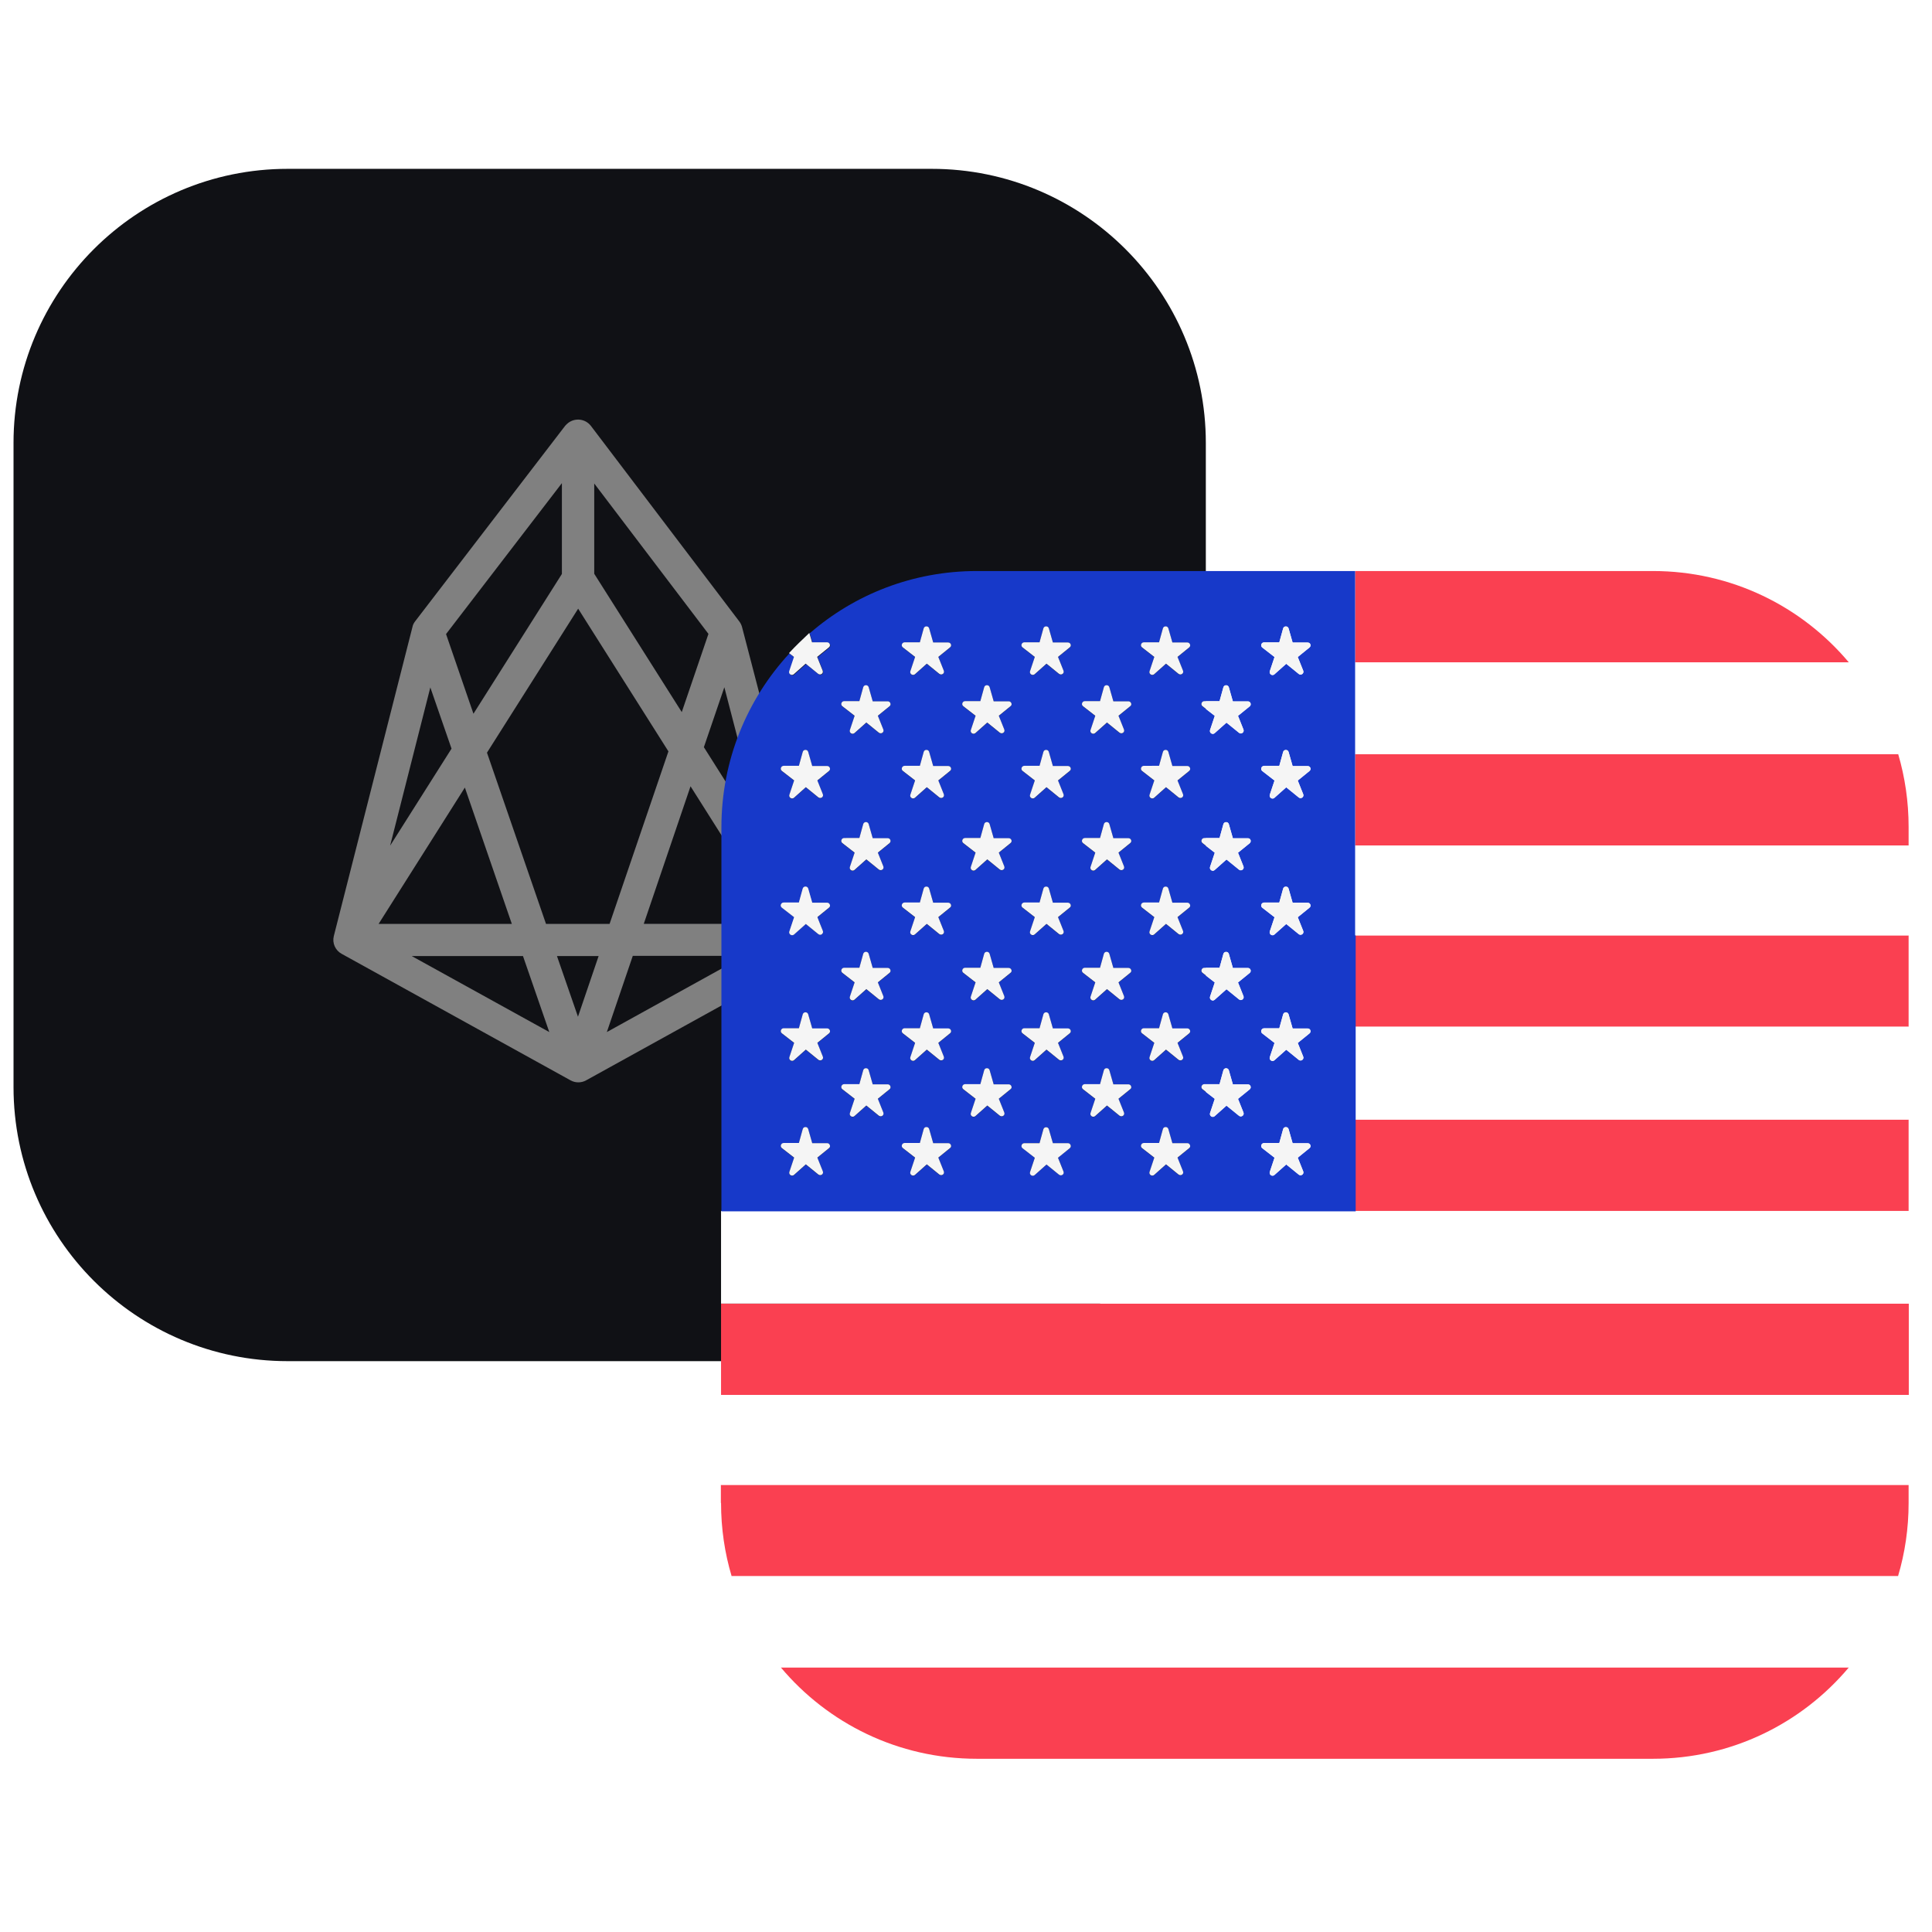 <?xml version="1.0" encoding="utf-8"?>
<!-- Generator: Adobe Illustrator 23.0.1, SVG Export Plug-In . SVG Version: 6.00 Build 0)  -->
<svg version="1.1" id="Layer_1" xmlns="http://www.w3.org/2000/svg" xmlns:xlink="http://www.w3.org/1999/xlink" x="0px" y="0px"
	 viewBox="0 0 1057.3 1057.3" style="enable-background:new 0 0 1057.3 1057.3;" xml:space="preserve">
<style type="text/css">
	.st0{fill:#101115;}
	.st1{display:none;}
	.st2{display:inline;fill:#FFFFFF;}
	.st3{display:inline;fill:#00AF92;}
	.st4{display:inline;}
	.st5{fill:#808080;}
	.st6{display:none;fill:#F6F6F6;}
	.st7{display:none;fill-rule:evenodd;clip-rule:evenodd;fill:#F6F6F6;}
	.st8{display:inline;fill:#E7474B;}
	.st9{fill-rule:evenodd;clip-rule:evenodd;fill:#F6F6F6;}
	.st10{fill:#F6F6F6;}
	.st11{fill:#FA4051;}
	.st12{fill:#FFFFFF;}
	.st13{fill:#1739C9;}
	.st14{fill:#F5F5F5;}
	.st15{display:inline;fill:#0C48B6;}
	.st16{fill:#FFE15A;}
	.st17{fill:#8C8C8C;}
	.st18{fill:#393939;}
	.st19{fill:#343434;}
	.st20{fill:#141414;}
	.st21{fill:#3C3C3B;}
	.st22{fill:#F8F9FD;}
	.st23{fill:#EF5350;}
	.st24{fill:#1E88E5;}
</style>
<image style="display:none;overflow:visible;enable-background:new    ;" width="1904" height="1042" xlink:href="../CF27FC1.html"  transform="matrix(0.999 0 0 0.999 -2041.83 -728.776)">
</image>
<g id="BTC_1_">
	<path class="st0" d="M509.9,744.9H157.4c-82.8,0-150-67.2-150-150V242.4c0-82.8,67.2-150,150-150h352.5c82.8,0,150,67.2,150,150
		v352.5C659.9,677.8,592.8,744.9,509.9,744.9z"/>
	<g class="st1">
		<path class="st2" d="M295.2,579.6l-134.7-56V290.5l179.6-63.2l118.9,55.3l-163.8,58.7V579.6z"/>
		<path class="st3" d="M461,517.4l-155.4-63.8V350.1L461,292.2V517.4z"/>
	</g>
	
		<image style="overflow:visible;" width="200" height="200" xlink:href="../2083.html"  transform="matrix(2.54 0 0 2.54 -580.3 72.598)">
	</image>
	<g id="Canvas" class="st1">
		<g id="xrp-symbol-black" class="st4">
			<path id="Vector" class="st5" d="M443,272.7h48.9L390.2,373.4c-36.8,36.4-96.5,36.4-133.3,0L155.1,272.7H204l77.3,76.5
				c23.3,23.1,61.1,23.1,84.5,0L443,272.7z"/>
			<path id="Vector_2" class="st5" d="M203.4,552.6h-48.9l102.4-101.3c36.8-36.4,96.5-36.4,133.3,0l102.4,101.3h-48.9l-77.9-77.1
				c-23.3-23.1-61.1-23.1-84.5,0L203.4,552.6z"/>
		</g>
	</g>
	<path class="st6" d="M319.2,266.2c40.7,0,79,15.9,107.8,44.7c28.8,28.8,44.7,67.1,44.7,107.8s-15.9,79-44.7,107.8
		c-28.8,28.8-67.1,44.7-107.8,44.7c-40.7,0-79-15.9-107.8-44.7c-28.8-28.8-44.7-67.1-44.7-107.8c0-40.7,15.9-79,44.7-107.8
		C240.1,282,278.4,266.2,319.2,266.2 M319.2,236.2c-100.8,0-182.5,81.7-182.5,182.5s81.7,182.5,182.5,182.5
		c100.8,0,182.5-81.7,182.5-182.5S419.9,236.2,319.2,236.2L319.2,236.2z"/>
	<path class="st7" d="M399.5,403.3c17.5-8.4,28.8-22.9,27-47.1c-2.3-33-32.5-43.8-70.9-46.7l1.4-45.8l-29.8,0.2l-1.3,44.6
		c-7.8,0-15.9,0.3-23.8,0.5l1.4-44.9l-29.8,0.2l-1.4,45.8c-6.4,0.2-12.8,0.3-18.9,0.4l0-0.2l-41.1,0.3l-0.9,29.8
		c0,0,22-0.5,21.7-0.2c12-0.1,15.8,6.4,16.7,12.1l-3.9,125.5c-0.6,3.5-3,9.2-11.4,9.3c0.3,0.3-21.7,0.2-21.7,0.2l-7,33.3l38.8-0.3
		c7.2,0,14.3,0.1,21.3,0l-1.4,53l29.8-0.2l1.4-52.5c8.1,0.1,16,0.1,23.8,0l-1.4,52.4l29.8-0.2l1.4-52.9c50.1-3,85.6-15.1,91.3-59.2
		C445,425.2,427.7,409.5,399.5,403.3z M301.9,341.7c16.8-0.1,69.8-5.5,68.8,27.4c-1,31.5-53.7,28.2-70.5,28.3
		C300.1,397.3,301.9,341.7,301.9,341.7z M297.3,486.9l1.9-61.3c20.2-0.2,83.6-6,82.6,30.1C380.7,490.2,317.5,486.7,297.3,486.9z"/>
	<g>
		<path class="st5" d="M450.1,512.2l-44-169c-0.3-1.1-0.8-2.2-1.5-3.1l-81.2-107c-3-3.9-8.5-4.6-12.4-1.7c-0.6,0.5-1.2,1-1.7,1.6
			l-82.1,107c-0.7,0.9-1.3,2-1.5,3.2l-43,169c-1,3.9,0.8,7.9,4.3,9.8l125.2,69.2c2.7,1.5,5.9,1.5,8.6,0l125.2-69.2
			C449.3,520.1,451.1,516.1,450.1,512.2z M418.7,461.9l-33.5-53l11.2-32.8L418.7,461.9L418.7,461.9z M325.2,264.6l62.5,82.3
			l-14.6,42.8l-47.9-75.7L325.2,264.6L325.2,264.6z M316.4,333.1l49.4,78.1l-32.2,94.4h-34.8v0l-32.3-93.7L316.4,333.1L316.4,333.1z
			 M307.5,264.4v49.7l-48.4,76.5l-15-43.6C244.1,347,307.5,264.4,307.5,264.4z M235.5,376.2l11.6,33.5h0l-33.6,53.1L235.5,376.2z
			 M254.4,431l25.7,74.6h-72.9C207.2,505.6,254.4,431,254.4,431z M225.3,523.2h60.9l14.4,41.6L225.3,523.2z M316.3,556.4l-11.5-33.2
			h22.8L316.3,556.4z M332.1,564.8l14.2-41.7h61.2L332.1,564.8L332.1,564.8z M352.3,505.6l25.6-75.3l47.6,75.3H352.3z"/>
	</g>
</g>
<image style="display:none;overflow:visible;" width="1366" height="568" xlink:href="12A5AB18.html"  transform="matrix(1.839 0 0 1.839 -733.253 6.493)">
</image>
<g id="BTC_2_" class="st1">
	<path class="st8" d="M894.2,964.6H541.7c-82.8,0-150-67.2-150-150V462.1c0-82.8,67.2-150,150-150h352.5c82.8,0,150,67.2,150,150
		v352.5C1044.2,897.5,977.1,964.6,894.2,964.6z"/>
	<path class="st9" d="M820.7,652.1c22.9-4.6,40.3-18.5,45.5-47.9c7.2-40.1-24.5-62.4-68.2-77.8l15.4-54.3l-34.6-9l-15,52.9
		c-9.1-2.4-18.5-4.6-27.8-6.8l15.1-53.2l-34.6-9l-15.4,54.3c-7.5-1.8-14.9-3.6-22.1-5.4l0.1-0.2l-47.8-12.4l-10,35.3
		c0,0,25.7,6.2,25.2,6.5c14,3.6,16.4,12.6,15.8,19.6L620,693.4c-1.8,4-6.3,10.1-16.1,7.6c0.3,0.5-25.2-6.5-25.2-6.5l-18.1,37.6
		l45.1,11.7c8.4,2.2,16.6,4.5,24.7,6.6l-15.6,54.9l34.6,9l15.4-54.3c9.4,2.6,18.6,5.1,27.6,7.4L677,821.5l34.7,9l15.6-54.8
		c59.1,11.9,103.9,8.5,123.8-42.4C867,692.4,851.6,668.2,820.7,652.1z M725.9,548.3c19.5,5.1,82.7,15,71.6,54
		c-10.6,37.3-70.8,17.1-90.4,12C707.1,614.2,725.9,548.3,725.9,548.3z M676.9,720.3l20.7-72.7c23.5,6,98.9,18.7,86.8,61.5
		C772.7,750.1,700.4,726.3,676.9,720.3z"/>
	<g class="st4">
		<g>
			<path class="st10" d="M633.2,681.2c-57.9,0-104.5-48.3-101.8-106.8c2.4-52,44.5-94.3,96.5-97c23.8-1.2,45.9,5.7,63.8,18.3
				c2.4,1.7,5.2-1.5,3.2-3.7c-24-25-58.1-40.2-95.7-39.1c-67.4,1.9-122.2,57-123.8,124.4c-1.7,71.8,56,130.6,127.5,130.6
				c36.2,0,68.8-15.1,92-39.3c2.8-3-1.1-7.4-4.4-5.1C674.1,674.7,654.4,681.2,633.2,681.2z"/>
		</g>
		<path class="st10" d="M779.3,582.8l19.3-26.3c1.5-2.1-0.5-4.9-3-4.1L764.7,563l-18.2-24.8c-1.5-2.1-4.8-1-4.8,1.6v31l-27.8,9.4
			c-2.4,0.8-2.4,4.3,0.1,5l27.7,8.7v31.9c0,2.6,3.3,3.6,4.8,1.6l19.1-26l27.9,8.8c2.4,0.8,4.4-2,2.9-4.1L779.3,582.8z"/>
	</g>
</g>
<g>
	<g>
		<path class="st11" d="M741.6,462.7h302.9v-10.2c0-13.8-2-27.2-5.7-39.8H741.6V462.7z"/>
		<rect x="741.6" y="612.7" class="st11" width="302.9" height="50"/>
		<rect x="741.6" y="511.9" class="st11" width="302.9" height="50"/>
		<rect x="394.6" y="713.4" class="st11" width="650" height="50"/>
		<path class="st11" d="M534.6,962.5h370c43,0,81.5-19.4,107.2-50H427.3C453,943.1,491.5,962.5,534.6,962.5z"/>
		<path class="st11" d="M394.6,822.5c0,13.9,2,27.4,5.8,40.1h638.3c3.8-12.7,5.8-26.2,5.8-40.1v-9.9h-650v9.9H394.6z"/>
		<path class="st11" d="M1011.8,362.5c-25.7-30.6-64.2-50-107.2-50h-163v50H1011.8z"/>
	</g>
	<g>
		<rect x="394.6" y="763.4" class="st12" width="650" height="49.2"/>
		<path class="st12" d="M427.3,912.5h584.5c12.1-14.4,21.4-31.4,26.9-49.9H400.4C405.9,881.1,415.2,898,427.3,912.5z"/>
		<polygon class="st12" points="394.6,662.7 394.6,713.4 1044.6,713.4 1044.6,662.7 741.6,662.7 741.6,662.7 		"/>
		<rect x="741.6" y="462.7" class="st12" width="302.9" height="49.2"/>
		<rect x="741.6" y="561.9" class="st12" width="302.9" height="50.8"/>
		<path class="st12" d="M1038.8,412.7c-5.5-18.7-14.8-35.7-27-50.2H741.6v50.2H1038.8z"/>
		<rect x="741.6" y="612.7" class="st13" width="0" height="50"/>
		<rect x="741.6" y="412.7" class="st13" width="0" height="50"/>
		<rect x="741.6" y="511.9" class="st13" width="0" height="50"/>
		<path class="st13" d="M741.6,511.9L741.6,511.9v-49.2l0,0v-50l0,0v-50.2l0,0v-50h-207c-35,0-67,12.8-91.5,34.1l1.5,5.1h8.2
			c1.5,0,2.1,1.9,1,2.8l-6.4,5.2l3,7.5c0.5,1.5-1.2,2.7-2.4,1.8l-6.9-5.6l-6.5,5.8c-1.2,1-2.9-0.2-2.5-1.7l2.6-7.8l-2.7-2.1
			c-23.1,25-37.2,58.4-37.2,95.1v210.2h347.1v-50l0,0v-50.8l0,0v-50.2H741.6z M453.7,628.4l-6.4,5.2l3,7.5c0.5,1.5-1.2,2.7-2.4,1.8
			l-6.9-5.6l-6.5,5.8c-1.2,1-2.9-0.2-2.5-1.7l2.6-7.8l-6.7-5.2c-1.2-0.9-0.5-2.8,1-2.8h8.3l2.1-7.6c0.4-1.5,2.6-1.5,3,0l2.2,7.7h8.2
			C454.1,625.6,454.8,627.5,453.7,628.4z M453.7,565.6l-6.4,5.2l3,7.5c0.5,1.5-1.2,2.7-2.4,1.8l-6.9-5.6l-6.5,5.8
			c-1.2,1-2.9-0.2-2.5-1.7l2.6-7.8l-6.7-5.2c-1.2-0.9-0.5-2.8,1-2.8h8.3l2.1-7.6c0.4-1.5,2.6-1.5,3,0l2.2,7.7h8.2
			C454.1,562.8,454.8,564.6,453.7,565.6z M453.7,496.8l-6.4,5.2l3,7.5c0.5,1.5-1.2,2.7-2.4,1.8l-6.9-5.6l-6.5,5.8
			c-1.2,1-2.9-0.2-2.5-1.7l2.6-7.8l-6.7-5.2c-1.2-0.9-0.5-2.8,1-2.8h8.3l2.1-7.6c0.4-1.5,2.6-1.5,3,0l2.2,7.7h8.2
			C454.1,494,454.8,495.9,453.7,496.8z M453.7,422l-6.4,5.2l3,7.5c0.5,1.5-1.2,2.7-2.4,1.8l-6.9-5.6l-6.5,5.8
			c-1.2,1-2.9-0.2-2.5-1.7l2.6-7.8l-6.7-5.2c-1.2-0.9-0.5-2.8,1-2.8h8.3l2.1-7.6c0.4-1.5,2.6-1.5,3,0l2.2,7.7h8.2
			C454.1,419.2,454.8,421,453.7,422z M486.8,596.2l-6.4,5.2l3,7.5c0.5,1.5-1.2,2.7-2.4,1.8l-6.9-5.6l-6.5,5.8
			c-1.2,1-2.9-0.2-2.5-1.7l2.6-7.8l-6.7-5.2c-1.2-0.9-0.5-2.8,1-2.8h8.3l2.1-7.6c0.4-1.5,2.6-1.5,3,0l2.2,7.7h8.2
			C487.3,593.4,487.9,595.3,486.8,596.2z M486.8,532.5l-6.4,5.2l3,7.5c0.5,1.5-1.2,2.7-2.4,1.8l-6.9-5.6l-6.5,5.8
			c-1.2,1-2.9-0.2-2.5-1.7l2.6-7.8l-6.7-5.2c-1.2-0.9-0.5-2.8,1-2.8h8.3l2.1-7.6c0.4-1.5,2.6-1.5,3,0l2.2,7.7h8.2
			C487.3,529.7,487.9,531.6,486.8,532.5z M486.8,461.5l-6.4,5.2l3,7.5c0.5,1.5-1.2,2.7-2.4,1.8l-6.9-5.6l-6.5,5.8
			c-1.2,1-2.9-0.2-2.5-1.7l2.6-7.8l-6.7-5.2c-1.2-0.9-0.5-2.8,1-2.8h8.3l2.1-7.6c0.4-1.5,2.6-1.5,3,0l2.2,7.7h8.2
			C487.3,458.7,487.9,460.5,486.8,461.5z M486.8,386.6l-6.4,5.2l3,7.5c0.5,1.5-1.2,2.7-2.4,1.8l-6.9-5.6l-6.5,5.8
			c-1.2,1-2.9-0.2-2.5-1.7l2.6-7.8l-6.7-5.2c-1.2-0.9-0.5-2.8,1-2.8h8.3l2.1-7.6c0.4-1.5,2.6-1.5,3,0l2.2,7.7h8.2
			C487.3,383.8,487.9,385.7,486.8,386.6z M519.9,628.4l-6.4,5.2l3,7.5c0.5,1.5-1.2,2.7-2.4,1.8l-6.9-5.6l-6.5,5.8
			c-1.2,1-2.9-0.2-2.5-1.7l2.6-7.8l-6.7-5.2c-1.2-0.9-0.5-2.8,1-2.8h8.3l2.1-7.6c0.4-1.5,2.6-1.5,3,0l2.2,7.7h8.2
			C520.4,625.6,521.1,627.5,519.9,628.4z M519.9,565.6l-6.4,5.2l3,7.5c0.5,1.5-1.2,2.7-2.4,1.8l-6.9-5.6l-6.5,5.8
			c-1.2,1-2.9-0.2-2.5-1.7l2.6-7.8l-6.7-5.2c-1.2-0.9-0.5-2.8,1-2.8h8.3l2.1-7.6c0.4-1.5,2.6-1.5,3,0l2.2,7.7h8.2
			C520.4,562.8,521.1,564.6,519.9,565.6z M519.9,496.8l-6.4,5.2l3,7.5c0.5,1.5-1.2,2.7-2.4,1.8l-6.9-5.6l-6.5,5.8
			c-1.2,1-2.9-0.2-2.5-1.7l2.6-7.8l-6.7-5.2c-1.2-0.9-0.5-2.8,1-2.8h8.3l2.1-7.6c0.4-1.5,2.6-1.5,3,0l2.2,7.7h8.2
			C520.4,494,521.1,495.9,519.9,496.8z M519.9,422l-6.4,5.2l3,7.5c0.5,1.5-1.2,2.7-2.4,1.8l-6.9-5.6l-6.5,5.8
			c-1.2,1-2.9-0.2-2.5-1.7l2.6-7.8l-6.7-5.2c-1.2-0.9-0.5-2.8,1-2.8h8.3l2.1-7.6c0.4-1.5,2.6-1.5,3,0l2.2,7.7h8.2
			C520.4,419.2,521.1,421,519.9,422z M519.9,354.4l-6.4,5.2l3,7.5c0.5,1.5-1.2,2.7-2.4,1.8l-6.9-5.6l-6.5,5.8
			c-1.2,1-2.9-0.2-2.5-1.7l2.6-7.8l-6.7-5.2c-1.2-0.9-0.5-2.8,1-2.8h8.3l2.1-7.6c0.4-1.5,2.6-1.5,3,0l2.2,7.7h8.2
			C520.4,351.6,521.1,353.4,519.9,354.4z M553,596.2l-6.4,5.2l3,7.5c0.5,1.5-1.2,2.7-2.4,1.8l-6.9-5.6l-6.5,5.8
			c-1.2,1-2.9-0.2-2.5-1.7l2.6-7.8l-6.7-5.2c-1.2-0.9-0.5-2.8,1-2.8h8.3l2.1-7.6c0.4-1.5,2.6-1.5,3,0l2.2,7.7h8.2
			C553.5,593.4,554.2,595.3,553,596.2z M553,532.5l-6.4,5.2l3,7.5c0.5,1.5-1.2,2.7-2.4,1.8l-6.9-5.6l-6.5,5.8
			c-1.2,1-2.9-0.2-2.5-1.7l2.6-7.8l-6.7-5.2c-1.2-0.9-0.5-2.8,1-2.8h8.3l2.1-7.6c0.4-1.5,2.6-1.5,3,0l2.2,7.7h8.2
			C553.5,529.7,554.2,531.6,553,532.5z M553,461.5l-6.4,5.2l3,7.5c0.5,1.5-1.2,2.7-2.4,1.8l-6.9-5.6l-6.5,5.8
			c-1.2,1-2.9-0.2-2.5-1.7l2.6-7.8l-6.7-5.2c-1.2-0.9-0.5-2.8,1-2.8h8.3l2.1-7.6c0.4-1.5,2.6-1.5,3,0l2.2,7.7h8.2
			C553.5,458.7,554.2,460.5,553,461.5z M553,386.6l-6.4,5.2l3,7.5c0.5,1.5-1.2,2.7-2.4,1.8l-6.9-5.6l-6.5,5.8
			c-1.2,1-2.9-0.2-2.5-1.7l2.6-7.8l-6.7-5.2c-1.2-0.9-0.5-2.8,1-2.8h8.3l2.1-7.6c0.4-1.5,2.6-1.5,3,0l2.2,7.7h8.2
			C553.5,383.8,554.2,385.7,553,386.6z M585.4,628.4l-6.4,5.2l3,7.5c0.5,1.5-1.2,2.7-2.4,1.8l-6.9-5.6l-6.5,5.8
			c-1.2,1-2.9-0.2-2.5-1.7l2.6-7.8l-6.7-5.2c-1.2-0.9-0.5-2.8,1-2.8h8.3l2.1-7.6c0.4-1.5,2.6-1.5,3,0l2.2,7.7h8.2
			C585.9,625.6,586.6,627.5,585.4,628.4z M585.4,565.6l-6.4,5.2l3,7.5c0.5,1.5-1.2,2.7-2.4,1.8l-6.9-5.6l-6.5,5.8
			c-1.2,1-2.9-0.2-2.5-1.7l2.6-7.8l-6.7-5.2c-1.2-0.9-0.5-2.8,1-2.8h8.3l2.1-7.6c0.4-1.5,2.6-1.5,3,0l2.2,7.7h8.2
			C585.9,562.8,586.6,564.6,585.4,565.6z M585.4,496.8L579,502l3,7.5c0.5,1.5-1.2,2.7-2.4,1.8l-6.9-5.6l-6.5,5.8
			c-1.2,1-2.9-0.2-2.5-1.7l2.6-7.8l-6.7-5.2c-1.2-0.9-0.5-2.8,1-2.8h8.3l2.1-7.6c0.4-1.5,2.6-1.5,3,0l2.2,7.7h8.2
			C585.9,494,586.6,495.9,585.4,496.8z M585.4,422l-6.4,5.2l3,7.5c0.5,1.5-1.2,2.7-2.4,1.8l-6.9-5.6l-6.5,5.8
			c-1.2,1-2.9-0.2-2.5-1.7l2.6-7.8l-6.7-5.2c-1.2-0.9-0.5-2.8,1-2.8h8.3l2.1-7.6c0.4-1.5,2.6-1.5,3,0l2.2,7.7h8.2
			C585.9,419.2,586.6,421,585.4,422z M585.4,354.4l-6.4,5.2l3,7.5c0.5,1.5-1.2,2.7-2.4,1.8l-6.9-5.6l-6.5,5.8
			c-1.2,1-2.9-0.2-2.5-1.7l2.6-7.8l-6.7-5.2c-1.2-0.9-0.5-2.8,1-2.8h8.3l2.1-7.6c0.4-1.5,2.6-1.5,3,0l2.2,7.7h8.2
			C585.9,351.6,586.6,353.4,585.4,354.4z M618.5,596.2l-6.4,5.2l3,7.5c0.5,1.5-1.2,2.7-2.4,1.8l-6.9-5.6l-6.5,5.8
			c-1.2,1-2.9-0.2-2.5-1.7l2.6-7.8l-6.7-5.2c-1.2-0.9-0.5-2.8,1-2.8h8.3l2.1-7.6c0.4-1.5,2.6-1.5,3,0l2.2,7.7h8.2
			C619,593.4,619.7,595.3,618.5,596.2z M618.5,532.5l-6.4,5.2l3,7.5c0.5,1.5-1.2,2.7-2.4,1.8l-6.9-5.6l-6.5,5.8
			c-1.2,1-2.9-0.2-2.5-1.7l2.6-7.8l-6.7-5.2c-1.2-0.9-0.5-2.8,1-2.8h8.3l2.1-7.6c0.4-1.5,2.6-1.5,3,0l2.2,7.7h8.2
			C619,529.7,619.7,531.6,618.5,532.5z M618.5,461.5l-6.4,5.2l3,7.5c0.5,1.5-1.2,2.7-2.4,1.8l-6.9-5.6l-6.5,5.8
			c-1.2,1-2.9-0.2-2.5-1.7l2.6-7.8l-6.7-5.2c-1.2-0.9-0.5-2.8,1-2.8h8.3l2.1-7.6c0.4-1.5,2.6-1.5,3,0l2.2,7.7h8.2
			C619,458.7,619.7,460.5,618.5,461.5z M618.5,386.6l-6.4,5.2l3,7.5c0.5,1.5-1.2,2.7-2.4,1.8l-6.9-5.6l-6.5,5.8
			c-1.2,1-2.9-0.2-2.5-1.7l2.6-7.8l-6.7-5.2c-1.2-0.9-0.5-2.8,1-2.8h8.3l2.1-7.6c0.4-1.5,2.6-1.5,3,0l2.2,7.7h8.2
			C619,383.8,619.7,385.7,618.5,386.6z M650.8,628.4l-6.4,5.2l3,7.5c0.5,1.5-1.2,2.7-2.4,1.8l-6.9-5.6l-6.5,5.8
			c-1.2,1-2.9-0.2-2.5-1.7l2.6-7.8l-6.7-5.2c-1.2-0.9-0.5-2.8,1-2.8h8.3l2.1-7.6c0.4-1.5,2.6-1.5,3,0l2.2,7.7h8.2
			C651.2,625.6,651.9,627.5,650.8,628.4z M650.8,565.6l-6.4,5.2l3,7.5c0.5,1.5-1.2,2.7-2.4,1.8l-6.9-5.6l-6.5,5.8
			c-1.2,1-2.9-0.2-2.5-1.7l2.6-7.8l-6.7-5.2c-1.2-0.9-0.5-2.8,1-2.8h8.3l2.1-7.6c0.4-1.5,2.6-1.5,3,0l2.2,7.7h8.2
			C651.2,562.8,651.9,564.6,650.8,565.6z M650.8,496.8l-6.4,5.2l3,7.5c0.5,1.5-1.2,2.7-2.4,1.8l-6.9-5.6l-6.5,5.8
			c-1.2,1-2.9-0.2-2.5-1.7l2.6-7.8l-6.7-5.2c-1.2-0.9-0.5-2.8,1-2.8h8.3l2.1-7.6c0.4-1.5,2.6-1.5,3,0l2.2,7.7h8.2
			C651.2,494,651.9,495.9,650.8,496.8z M650.8,422l-6.4,5.2l3,7.5c0.5,1.5-1.2,2.7-2.4,1.8l-6.9-5.6l-6.5,5.8
			c-1.2,1-2.9-0.2-2.5-1.7l2.6-7.8L625,422c-1.2-0.9-0.5-2.8,1-2.8h8.3l2.1-7.6c0.4-1.5,2.6-1.5,3,0l2.2,7.7h8.2
			C651.2,419.2,651.9,421,650.8,422z M650.8,354.4l-6.4,5.2l3,7.5c0.5,1.5-1.2,2.7-2.4,1.8l-6.9-5.6l-6.5,5.8
			c-1.2,1-2.9-0.2-2.5-1.7l2.6-7.8l-6.7-5.2c-1.2-0.9-0.5-2.8,1-2.8h8.3l2.1-7.6c0.4-1.5,2.6-1.5,3,0l2.2,7.7h8.2
			C651.2,351.6,651.9,353.4,650.8,354.4z M683.9,596.2l-6.4,5.2l3,7.5c0.5,1.5-1.2,2.7-2.4,1.8l-6.9-5.6l-6.5,5.8
			c-1.2,1-2.9-0.2-2.5-1.7l2.6-7.8l-6.7-5.2c-1.2-0.9-0.5-2.8,1-2.8h8.3l2.1-7.6c0.4-1.5,2.6-1.5,3,0l2.2,7.7h8.2
			C684.4,593.4,685,595.3,683.9,596.2z M683.9,532.5l-6.4,5.2l3,7.5c0.5,1.5-1.2,2.7-2.4,1.8l-6.9-5.6l-6.5,5.8
			c-1.2,1-2.9-0.2-2.5-1.7l2.6-7.8l-6.7-5.2c-1.2-0.9-0.5-2.8,1-2.8h8.3l2.1-7.6c0.4-1.5,2.6-1.5,3,0l2.2,7.7h8.2
			C684.4,529.7,685,531.6,683.9,532.5z M683.9,461.5l-6.4,5.2l3,7.5c0.5,1.5-1.2,2.7-2.4,1.8l-6.9-5.6l-6.5,5.8
			c-1.2,1-2.9-0.2-2.5-1.7l2.6-7.8l-6.7-5.2c-1.2-0.9-0.5-2.8,1-2.8h8.3l2.1-7.6c0.4-1.5,2.6-1.5,3,0l2.2,7.7h8.2
			C684.4,458.7,685,460.5,683.9,461.5z M683.9,386.6l-6.4,5.2l3,7.5c0.5,1.5-1.2,2.7-2.4,1.8l-6.9-5.6l-6.5,5.8
			c-1.2,1-2.9-0.2-2.5-1.7l2.6-7.8l-6.7-5.2c-1.2-0.9-0.5-2.8,1-2.8h8.3l2.1-7.6c0.4-1.5,2.6-1.5,3,0l2.2,7.7h8.2
			C684.4,383.8,685,385.7,683.9,386.6z M716.6,628.4l-6.4,5.2l3,7.5c0.5,1.5-1.2,2.7-2.4,1.8l-6.9-5.6l-6.5,5.8
			c-1.2,1-2.9-0.2-2.5-1.7l2.6-7.8l-6.7-5.2c-1.2-0.9-0.5-2.8,1-2.8h8.3l2.1-7.6c0.4-1.5,2.6-1.5,3,0l2.2,7.7h8.2
			C717.1,625.6,717.8,627.5,716.6,628.4z M716.6,565.6l-6.4,5.2l3,7.5c0.5,1.5-1.2,2.7-2.4,1.8l-6.9-5.6l-6.5,5.8
			c-1.2,1-2.9-0.2-2.5-1.7l2.6-7.8l-6.7-5.2c-1.2-0.9-0.5-2.8,1-2.8h8.3l2.1-7.6c0.4-1.5,2.6-1.5,3,0l2.2,7.7h8.2
			C717.1,562.8,717.8,564.6,716.6,565.6z M716.6,496.8l-6.4,5.2l3,7.5c0.5,1.5-1.2,2.7-2.4,1.8l-6.9-5.6l-6.5,5.8
			c-1.2,1-2.9-0.2-2.5-1.7l2.6-7.8l-6.7-5.2c-1.2-0.9-0.5-2.8,1-2.8h8.3l2.1-7.6c0.4-1.5,2.6-1.5,3,0l2.2,7.7h8.2
			C717.1,494,717.8,495.9,716.6,496.8z M716.6,422l-6.4,5.2l3,7.5c0.5,1.5-1.2,2.7-2.4,1.8l-6.9-5.6l-6.5,5.8
			c-1.2,1-2.9-0.2-2.5-1.7l2.6-7.8l-6.7-5.2c-1.2-0.9-0.5-2.8,1-2.8h8.3l2.1-7.6c0.4-1.5,2.6-1.5,3,0l2.2,7.7h8.2
			C717.1,419.2,717.8,421,716.6,422z M716.6,354.4l-6.4,5.2l3,7.5c0.5,1.5-1.2,2.7-2.4,1.8l-6.9-5.6l-6.5,5.8
			c-1.2,1-2.9-0.2-2.5-1.7l2.6-7.8l-6.7-5.2c-1.2-0.9-0.5-2.8,1-2.8h8.3l2.1-7.6c0.4-1.5,2.6-1.5,3,0l2.2,7.7h8.2
			C717.1,351.6,717.8,353.4,716.6,354.4z"/>
		<path class="st14" d="M452.7,625.6h-8.2l-2.2-7.7c-0.4-1.5-2.6-1.5-3,0l-2.1,7.6h-8.3c-1.5,0-2.2,1.9-1,2.8l6.7,5.2l-2.6,7.8
			c-0.5,1.5,1.3,2.7,2.5,1.7l6.5-5.8l6.9,5.6c1.3,0.9,3-0.3,2.4-1.8l-3-7.5l6.4-5.2C454.8,627.5,454.1,625.6,452.7,625.6z"/>
		<path class="st14" d="M485.8,593.4h-8.2l-2.2-7.7c-0.4-1.5-2.6-1.5-3,0l-2.1,7.6H462c-1.5,0-2.2,1.9-1,2.8l6.7,5.2l-2.6,7.8
			c-0.5,1.5,1.3,2.7,2.5,1.7l6.5-5.8l6.9,5.6c1.3,0.9,3-0.3,2.4-1.8l-3-7.5l6.4-5.2C487.9,595.3,487.3,593.4,485.8,593.4z"/>
		<path class="st14" d="M452.7,562.8h-8.2l-2.2-7.7c-0.4-1.5-2.6-1.5-3,0l-2.1,7.6h-8.3c-1.5,0-2.2,1.9-1,2.8l6.7,5.2l-2.6,7.8
			c-0.5,1.5,1.3,2.7,2.5,1.7l6.5-5.8l6.9,5.6c1.3,0.9,3-0.3,2.4-1.8l-3-7.5l6.4-5.2C454.8,564.6,454.1,562.8,452.7,562.8z"/>
		<path class="st14" d="M485.8,529.7h-8.2l-2.2-7.7c-0.4-1.5-2.6-1.5-3,0l-2.1,7.6H462c-1.5,0-2.2,1.9-1,2.8l6.7,5.2l-2.6,7.8
			c-0.5,1.5,1.3,2.7,2.5,1.7l6.5-5.8l6.9,5.6c1.3,0.9,3-0.3,2.4-1.8l-3-7.5l6.4-5.2C487.9,531.6,487.3,529.7,485.8,529.7z"/>
		<path class="st14" d="M452.7,494h-8.2l-2.2-7.7c-0.4-1.5-2.6-1.5-3,0l-2.1,7.6h-8.3c-1.5,0-2.2,1.9-1,2.8l6.7,5.2l-2.6,7.8
			c-0.5,1.5,1.3,2.7,2.5,1.7l6.5-5.8l6.9,5.6c1.3,0.9,3-0.3,2.4-1.8l-3-7.5l6.4-5.2C454.8,495.9,454.1,494,452.7,494z"/>
		<path class="st14" d="M485.8,458.7h-8.2l-2.2-7.7c-0.4-1.5-2.6-1.5-3,0l-2.1,7.6H462c-1.5,0-2.2,1.9-1,2.8l6.7,5.2l-2.6,7.8
			c-0.5,1.5,1.3,2.7,2.5,1.7l6.5-5.8l6.9,5.6c1.3,0.9,3-0.3,2.4-1.8l-3-7.5l6.4-5.2C487.9,460.5,487.3,458.7,485.8,458.7z"/>
		<path class="st14" d="M452.7,419.2h-8.2l-2.2-7.7c-0.4-1.5-2.6-1.5-3,0l-2.1,7.6h-8.3c-1.5,0-2.2,1.9-1,2.8l6.7,5.2l-2.6,7.8
			c-0.5,1.5,1.3,2.7,2.5,1.7l6.5-5.8l6.9,5.6c1.3,0.9,3-0.3,2.4-1.8l-3-7.5l6.4-5.2C454.8,421,454.1,419.2,452.7,419.2z"/>
		<path class="st14" d="M431.8,357.4l2.7,2.1l-2.6,7.8c-0.5,1.5,1.3,2.7,2.5,1.7l6.5-5.8l6.9,5.6c1.3,0.9,3-0.3,2.4-1.8l-3-7.5
			l6.4-5.2c1.2-0.9,0.5-2.8-1-2.8h-8.2l-1.5-5.1C439.1,350,435.3,353.6,431.8,357.4z"/>
		<path class="st14" d="M485.8,383.8h-8.2l-2.2-7.7c-0.4-1.5-2.6-1.5-3,0l-2.1,7.6H462c-1.5,0-2.2,1.9-1,2.8l6.7,5.2l-2.6,7.8
			c-0.5,1.5,1.3,2.7,2.5,1.7l6.5-5.8l6.9,5.6c1.3,0.9,3-0.3,2.4-1.8l-3-7.5l6.4-5.2C487.9,385.7,487.3,383.8,485.8,383.8z"/>
		<path class="st14" d="M518.9,625.6h-8.2l-2.2-7.7c-0.4-1.5-2.6-1.5-3,0l-2.1,7.6h-8.3c-1.5,0-2.2,1.9-1,2.8l6.7,5.2l-2.6,7.8
			c-0.5,1.5,1.3,2.7,2.5,1.7l6.5-5.8l6.9,5.6c1.3,0.9,3-0.3,2.4-1.8l-3-7.5l6.4-5.2C521.1,627.5,520.4,625.6,518.9,625.6z"/>
		<path class="st14" d="M552,593.4h-8.2l-2.2-7.7c-0.4-1.5-2.6-1.5-3,0l-2.1,7.6h-8.3c-1.5,0-2.2,1.9-1,2.8l6.7,5.2l-2.6,7.8
			c-0.5,1.5,1.3,2.7,2.5,1.7l6.5-5.8l6.9,5.6c1.3,0.9,3-0.3,2.4-1.8l-3-7.5l6.4-5.2C554.2,595.3,553.5,593.4,552,593.4z"/>
		<path class="st14" d="M518.9,562.8h-8.2l-2.2-7.7c-0.4-1.5-2.6-1.5-3,0l-2.1,7.6h-8.3c-1.5,0-2.2,1.9-1,2.8l6.7,5.2l-2.6,7.8
			c-0.5,1.5,1.3,2.7,2.5,1.7l6.5-5.8l6.9,5.6c1.3,0.9,3-0.3,2.4-1.8l-3-7.5l6.4-5.2C521.1,564.6,520.4,562.8,518.9,562.8z"/>
		<path class="st14" d="M552,529.7h-8.2l-2.2-7.7c-0.4-1.5-2.6-1.5-3,0l-2.1,7.6h-8.3c-1.5,0-2.2,1.9-1,2.8l6.7,5.2l-2.6,7.8
			c-0.5,1.5,1.3,2.7,2.5,1.7l6.5-5.8l6.9,5.6c1.3,0.9,3-0.3,2.4-1.8l-3-7.5l6.4-5.2C554.2,531.6,553.5,529.7,552,529.7z"/>
		<path class="st14" d="M518.9,494h-8.2l-2.2-7.7c-0.4-1.5-2.6-1.5-3,0l-2.1,7.6h-8.3c-1.5,0-2.2,1.9-1,2.8l6.7,5.2l-2.6,7.8
			c-0.5,1.5,1.3,2.7,2.5,1.7l6.5-5.8l6.9,5.6c1.3,0.9,3-0.3,2.4-1.8l-3-7.5l6.4-5.2C521.1,495.9,520.4,494,518.9,494z"/>
		<path class="st14" d="M552,458.7h-8.2l-2.2-7.7c-0.4-1.5-2.6-1.5-3,0l-2.1,7.6h-8.3c-1.5,0-2.2,1.9-1,2.8l6.7,5.2l-2.6,7.8
			c-0.5,1.5,1.3,2.7,2.5,1.7l6.5-5.8l6.9,5.6c1.3,0.9,3-0.3,2.4-1.8l-3-7.5l6.4-5.2C554.2,460.5,553.5,458.7,552,458.7z"/>
		<path class="st14" d="M518.9,419.2h-8.2l-2.2-7.7c-0.4-1.5-2.6-1.5-3,0l-2.1,7.6h-8.3c-1.5,0-2.2,1.9-1,2.8l6.7,5.2l-2.6,7.8
			c-0.5,1.5,1.3,2.7,2.5,1.7l6.5-5.8l6.9,5.6c1.3,0.9,3-0.3,2.4-1.8l-3-7.5l6.4-5.2C521.1,421,520.4,419.2,518.9,419.2z"/>
		<path class="st14" d="M518.9,351.6h-8.2l-2.2-7.7c-0.4-1.5-2.6-1.5-3,0l-2.1,7.6h-8.3c-1.5,0-2.2,1.9-1,2.8l6.7,5.2l-2.6,7.8
			c-0.5,1.5,1.3,2.7,2.5,1.7l6.5-5.8l6.9,5.6c1.3,0.9,3-0.3,2.4-1.8l-3-7.5l6.4-5.2C521.1,353.4,520.4,351.6,518.9,351.6z"/>
		<path class="st14" d="M552,383.8h-8.2l-2.2-7.7c-0.4-1.5-2.6-1.5-3,0l-2.1,7.6h-8.3c-1.5,0-2.2,1.9-1,2.8l6.7,5.2l-2.6,7.8
			c-0.5,1.5,1.3,2.7,2.5,1.7l6.5-5.8l6.9,5.6c1.3,0.9,3-0.3,2.4-1.8l-3-7.5l6.4-5.2C554.2,385.7,553.5,383.8,552,383.8z"/>
		<path class="st14" d="M584.4,625.6h-8.2L574,618c-0.4-1.5-2.6-1.5-3,0l-2.1,7.6h-8.3c-1.5,0-2.2,1.9-1,2.8l6.7,5.2l-2.6,7.8
			c-0.5,1.5,1.3,2.7,2.5,1.7l6.5-5.8l6.9,5.6c1.3,0.9,3-0.3,2.4-1.8l-3-7.5l6.4-5.2C586.6,627.5,585.9,625.6,584.4,625.6z"/>
		<path class="st14" d="M617.5,593.4h-8.2l-2.2-7.7c-0.4-1.5-2.6-1.5-3,0l-2.1,7.6h-8.3c-1.5,0-2.2,1.9-1,2.8l6.7,5.2l-2.6,7.8
			c-0.5,1.5,1.3,2.7,2.5,1.7l6.5-5.8l6.9,5.6c1.3,0.9,3-0.3,2.4-1.8l-3-7.5l6.4-5.2C619.7,595.3,619,593.4,617.5,593.4z"/>
		<path class="st14" d="M584.4,562.8h-8.2l-2.2-7.7c-0.4-1.5-2.6-1.5-3,0l-2.1,7.6h-8.3c-1.5,0-2.2,1.9-1,2.8l6.7,5.2l-2.6,7.8
			c-0.5,1.5,1.3,2.7,2.5,1.7l6.5-5.8l6.9,5.6c1.3,0.9,3-0.3,2.4-1.8l-3-7.5l6.4-5.2C586.6,564.6,585.9,562.8,584.4,562.8z"/>
		<path class="st14" d="M617.5,529.7h-8.2l-2.2-7.7c-0.4-1.5-2.6-1.5-3,0l-2.1,7.6h-8.3c-1.5,0-2.2,1.9-1,2.8l6.7,5.2l-2.6,7.8
			c-0.5,1.5,1.3,2.7,2.5,1.7l6.5-5.8l6.9,5.6c1.3,0.9,3-0.3,2.4-1.8l-3-7.5l6.4-5.2C619.7,531.6,619,529.7,617.5,529.7z"/>
		<path class="st14" d="M584.4,494h-8.2l-2.2-7.7c-0.4-1.5-2.6-1.5-3,0l-2.1,7.6h-8.3c-1.5,0-2.2,1.9-1,2.8l6.7,5.2l-2.6,7.8
			c-0.5,1.5,1.3,2.7,2.5,1.7l6.5-5.8l6.9,5.6c1.3,0.9,3-0.3,2.4-1.8l-3-7.5l6.4-5.2C586.6,495.9,585.9,494,584.4,494z"/>
		<path class="st14" d="M617.5,458.7h-8.2l-2.2-7.7c-0.4-1.5-2.6-1.5-3,0l-2.1,7.6h-8.3c-1.5,0-2.2,1.9-1,2.8l6.7,5.2l-2.6,7.8
			c-0.5,1.5,1.3,2.7,2.5,1.7l6.5-5.8l6.9,5.6c1.3,0.9,3-0.3,2.4-1.8l-3-7.5l6.4-5.2C619.7,460.5,619,458.7,617.5,458.7z"/>
		<path class="st14" d="M584.4,419.2h-8.2l-2.2-7.7c-0.4-1.5-2.6-1.5-3,0l-2.1,7.6h-8.3c-1.5,0-2.2,1.9-1,2.8l6.7,5.2l-2.6,7.8
			c-0.5,1.5,1.3,2.7,2.5,1.7l6.5-5.8l6.9,5.6c1.3,0.9,3-0.3,2.4-1.8l-3-7.5l6.4-5.2C586.6,421,585.9,419.2,584.4,419.2z"/>
		<path class="st14" d="M584.4,351.6h-8.2l-2.2-7.7c-0.4-1.5-2.6-1.5-3,0l-2.1,7.6h-8.3c-1.5,0-2.2,1.9-1,2.8l6.7,5.2l-2.6,7.8
			c-0.5,1.5,1.3,2.7,2.5,1.7l6.5-5.8l6.9,5.6c1.3,0.9,3-0.3,2.4-1.8l-3-7.5l6.4-5.2C586.6,353.4,585.9,351.6,584.4,351.6z"/>
		<path class="st14" d="M617.5,383.8h-8.2l-2.2-7.7c-0.4-1.5-2.6-1.5-3,0l-2.1,7.6h-8.3c-1.5,0-2.2,1.9-1,2.8l6.7,5.2l-2.6,7.8
			c-0.5,1.5,1.3,2.7,2.5,1.7l6.5-5.8l6.9,5.6c1.3,0.9,3-0.3,2.4-1.8l-3-7.5l6.4-5.2C619.7,385.7,619,383.8,617.5,383.8z"/>
		<path class="st14" d="M649.8,625.6h-8.2l-2.2-7.7c-0.4-1.5-2.6-1.5-3,0l-2.1,7.6H626c-1.5,0-2.2,1.9-1,2.8l6.7,5.2l-2.6,7.8
			c-0.5,1.5,1.3,2.7,2.5,1.7l6.5-5.8l6.9,5.6c1.3,0.9,3-0.3,2.4-1.8l-3-7.5l6.4-5.2C651.9,627.5,651.2,625.6,649.8,625.6z"/>
		<path class="st14" d="M682.9,593.4h-8.2l-2.2-7.7c-0.4-1.5-2.6-1.5-3,0l-2.1,7.6h-8.3c-1.5,0-2.2,1.9-1,2.8l6.7,5.2l-2.6,7.8
			c-0.5,1.5,1.3,2.7,2.5,1.7l6.5-5.8l6.9,5.6c1.3,0.9,3-0.3,2.4-1.8l-3-7.5l6.4-5.2C685,595.3,684.4,593.4,682.9,593.4z"/>
		<path class="st14" d="M649.8,562.8h-8.2l-2.2-7.7c-0.4-1.5-2.6-1.5-3,0l-2.1,7.6H626c-1.5,0-2.2,1.9-1,2.8l6.7,5.2l-2.6,7.8
			c-0.5,1.5,1.3,2.7,2.5,1.7l6.5-5.8l6.9,5.6c1.3,0.9,3-0.3,2.4-1.8l-3-7.5l6.4-5.2C651.9,564.6,651.2,562.8,649.8,562.8z"/>
		<path class="st14" d="M682.9,529.7h-8.2l-2.2-7.7c-0.4-1.5-2.6-1.5-3,0l-2.1,7.6h-8.3c-1.5,0-2.2,1.9-1,2.8l6.7,5.2l-2.6,7.8
			c-0.5,1.5,1.3,2.7,2.5,1.7l6.5-5.8l6.9,5.6c1.3,0.9,3-0.3,2.4-1.8l-3-7.5l6.4-5.2C685,531.6,684.4,529.7,682.9,529.7z"/>
		<path class="st14" d="M649.8,494h-8.2l-2.2-7.7c-0.4-1.5-2.6-1.5-3,0l-2.1,7.6H626c-1.5,0-2.2,1.9-1,2.8l6.7,5.2l-2.6,7.8
			c-0.5,1.5,1.3,2.7,2.5,1.7l6.5-5.8l6.9,5.6c1.3,0.9,3-0.3,2.4-1.8l-3-7.5l6.4-5.2C651.9,495.9,651.2,494,649.8,494z"/>
		<path class="st14" d="M682.9,458.7h-8.2l-2.2-7.7c-0.4-1.5-2.6-1.5-3,0l-2.1,7.6h-8.3c-1.5,0-2.2,1.9-1,2.8l6.7,5.2l-2.6,7.8
			c-0.5,1.5,1.3,2.7,2.5,1.7l6.5-5.8l6.9,5.6c1.3,0.9,3-0.3,2.4-1.8l-3-7.5l6.4-5.2C685,460.5,684.4,458.7,682.9,458.7z"/>
		<path class="st14" d="M649.8,419.2h-8.2l-2.2-7.7c-0.4-1.5-2.6-1.5-3,0l-2.1,7.6H626c-1.5,0-2.2,1.9-1,2.8l6.7,5.2l-2.6,7.8
			c-0.5,1.5,1.3,2.7,2.5,1.7l6.5-5.8l6.9,5.6c1.3,0.9,3-0.3,2.4-1.8l-3-7.5l6.4-5.2C651.9,421,651.2,419.2,649.8,419.2z"/>
		<path class="st14" d="M649.8,351.6h-8.2l-2.2-7.7c-0.4-1.5-2.6-1.5-3,0l-2.1,7.6H626c-1.5,0-2.2,1.9-1,2.8l6.7,5.2l-2.6,7.8
			c-0.5,1.5,1.3,2.7,2.5,1.7l6.5-5.8l6.9,5.6c1.3,0.9,3-0.3,2.4-1.8l-3-7.5l6.4-5.2C651.9,353.4,651.2,351.6,649.8,351.6z"/>
		<path class="st14" d="M715.6,625.6h-8.2l-2.2-7.7c-0.4-1.5-2.6-1.5-3,0l-2.1,7.6h-8.3c-1.5,0-2.2,1.9-1,2.8l6.7,5.2l-2.6,7.8
			c-0.5,1.5,1.3,2.7,2.5,1.7l6.5-5.8l6.9,5.6c1.3,0.9,3-0.3,2.4-1.8l-3-7.5l6.4-5.2C717.8,627.5,717.1,625.6,715.6,625.6z"/>
		<path class="st14" d="M715.6,562.8h-8.2l-2.2-7.7c-0.4-1.5-2.6-1.5-3,0l-2.1,7.6h-8.3c-1.5,0-2.2,1.9-1,2.8l6.7,5.2l-2.6,7.8
			c-0.5,1.5,1.3,2.7,2.5,1.7l6.5-5.8l6.9,5.6c1.3,0.9,3-0.3,2.4-1.8l-3-7.5l6.4-5.2C717.8,564.6,717.1,562.8,715.6,562.8z"/>
		<path class="st14" d="M715.6,494h-8.2l-2.2-7.7c-0.4-1.5-2.6-1.5-3,0l-2.1,7.6h-8.3c-1.5,0-2.2,1.9-1,2.8l6.7,5.2l-2.6,7.8
			c-0.5,1.5,1.3,2.7,2.5,1.7l6.5-5.8l6.9,5.6c1.3,0.9,3-0.3,2.4-1.8l-3-7.5l6.4-5.2C717.8,495.9,717.1,494,715.6,494z"/>
		<path class="st14" d="M715.6,419.2h-8.2l-2.2-7.7c-0.4-1.5-2.6-1.5-3,0l-2.1,7.6h-8.3c-1.5,0-2.2,1.9-1,2.8l6.7,5.2l-2.6,7.8
			c-0.5,1.5,1.3,2.7,2.5,1.7l6.5-5.8l6.9,5.6c1.3,0.9,3-0.3,2.4-1.8l-3-7.5l6.4-5.2C717.8,421,717.1,419.2,715.6,419.2z"/>
		<path class="st14" d="M715.6,351.6h-8.2l-2.2-7.7c-0.4-1.5-2.6-1.5-3,0l-2.1,7.6h-8.3c-1.5,0-2.2,1.9-1,2.8l6.7,5.2l-2.6,7.8
			c-0.5,1.5,1.3,2.7,2.5,1.7l6.5-5.8l6.9,5.6c1.3,0.9,3-0.3,2.4-1.8l-3-7.5l6.4-5.2C717.8,353.4,717.1,351.6,715.6,351.6z"/>
		<path class="st14" d="M682.9,383.8h-8.2l-2.2-7.7c-0.4-1.5-2.6-1.5-3,0l-2.1,7.6h-8.3c-1.5,0-2.2,1.9-1,2.8l6.7,5.2l-2.6,7.8
			c-0.5,1.5,1.3,2.7,2.5,1.7l6.5-5.8l6.9,5.6c1.3,0.9,3-0.3,2.4-1.8l-3-7.5l6.4-5.2C685,385.7,684.4,383.8,682.9,383.8z"/>
	</g>
</g>
<g id="Euro" class="st1">
	<path class="st15" d="M895,964.9H542.4c-82.8,0-150-67.2-150-150V462.4c0-82.8,67.2-150,150-150h352.5c82.8,0,150,67.2,150,150
		v352.5C1045,897.8,977.8,964.9,895,964.9z"/>
	<g class="st4">
		<g>
			<path class="st16" d="M639.9,463.2l4.2,14.6h15.6c2.8,0,4.1,3.5,1.9,5.3l-12.3,10l5.3,14.6c1,2.8-2.2,5.2-4.6,3.4l-12.5-9.5
				l-12.3,9.7c-2.3,1.8-5.6-0.4-4.7-3.2l4.6-15l-12.8-10c-2.3-1.8-1-5.4,1.9-5.4h15.9l4.1-14.4C634.9,460.4,639,460.3,639.9,463.2z"
				/>
			<path class="st16" d="M639.9,766l4.2,14.6h15.6c2.8,0,4.1,3.5,1.9,5.3l-12.3,10l5.3,14.6c1,2.8-2.2,5.2-4.6,3.4l-12.5-9.5
				l-12.3,9.7c-2.3,1.8-5.6-0.4-4.7-3.2l4.6-15l-12.8-10c-2.3-1.8-1-5.4,1.9-5.4h15.9l4.1-14.4C634.9,763.1,639,763.1,639.9,766z"/>
			<path class="st16" d="M575.9,527.2l4.2,14.6h15.6c2.8,0,4.1,3.5,1.9,5.3l-12.3,10l5.3,14.6c1,2.8-2.2,5.2-4.6,3.4l-12.5-9.5
				l-12.3,9.7c-2.3,1.8-5.6-0.4-4.7-3.2l4.6-15l-12.8-10c-2.3-1.8-1-5.4,1.9-5.4h15.9l4.1-14.4C571,524.3,575.1,524.3,575.9,527.2z"
				/>
			<path class="st16" d="M575.9,701.8l4.2,14.6h15.6c2.8,0,4.1,3.5,1.9,5.3l-12.3,10l5.3,14.6c1,2.8-2.2,5.2-4.6,3.4l-12.5-9.5
				l-12.3,9.7c-2.3,1.8-5.6-0.4-4.7-3.2l4.6-15l-12.8-10c-2.3-1.8-1-5.4,1.9-5.4h15.9l4.1-14.4C571,699,575.1,698.9,575.9,701.8z"/>
			<path class="st16" d="M549.9,618.4l4.2,14.6h15.6c2.8,0,4.1,3.5,1.9,5.3l-12.3,10l5.3,14.6c1,2.8-2.2,5.2-4.6,3.4l-12.5-9.5
				l-12.3,9.7c-2.3,1.8-5.6-0.4-4.7-3.2l4.6-15l-12.8-10c-2.3-1.8-1-5.4,1.9-5.4h15.9l4.1-14.4C545,615.5,549.1,615.5,549.9,618.4z"
				/>
			<path class="st16" d="M724.5,443.7l4.2,14.6h15.6c2.8,0,4.1,3.5,1.9,5.3l-12.3,10l5.3,14.6c1,2.8-2.2,5.2-4.6,3.4l-12.5-9.5
				l-12.3,9.7c-2.3,1.8-5.6-0.4-4.7-3.2l4.6-15l-12.8-10c-2.3-1.8-1-5.4,1.9-5.4h15.9l4.1-14.4C719.6,440.8,723.7,440.8,724.5,443.7
				z"/>
			<path class="st16" d="M724.5,792.9l4.2,14.6h15.6c2.8,0,4.1,3.5,1.9,5.3l-12.3,10l5.3,14.6c1,2.8-2.2,5.2-4.6,3.4l-12.5-9.5
				l-12.3,9.7c-2.3,1.8-5.6-0.4-4.7-3.2l4.6-15l-12.8-10c-2.3-1.8-1-5.4,1.9-5.4h15.9l4.1-14.4C719.6,790,723.7,790,724.5,792.9z"/>
		</g>
		<g>
			<path class="st16" d="M808.8,463.2l-4.2,14.6H789c-2.8,0-4.1,3.5-1.9,5.3l12.3,10l-5.3,14.6c-1,2.8,2.2,5.2,4.6,3.4l12.5-9.5
				l12.3,9.7c2.3,1.8,5.6-0.4,4.7-3.2l-4.6-15l12.8-10c2.3-1.8,1-5.4-1.9-5.4h-15.9l-4.1-14.4C813.8,460.4,809.6,460.3,808.8,463.2z
				"/>
			<path class="st16" d="M808.8,766l-4.2,14.6H789c-2.8,0-4.1,3.5-1.9,5.3l12.3,10l-5.3,14.6c-1,2.8,2.2,5.2,4.6,3.4l12.5-9.5
				l12.3,9.7c2.3,1.8,5.6-0.4,4.7-3.2l-4.6-15l12.8-10c2.3-1.8,1-5.4-1.9-5.4h-15.9l-4.1-14.4C813.8,763.1,809.6,763.1,808.8,766z"
				/>
			<path class="st16" d="M872.8,527.2l-4.2,14.6H853c-2.8,0-4.1,3.5-1.9,5.3l12.3,10l-5.3,14.6c-1,2.8,2.2,5.2,4.6,3.4l12.5-9.5
				l12.3,9.7c2.3,1.8,5.6-0.4,4.7-3.2l-4.6-15l12.8-10c2.3-1.8,1-5.4-1.9-5.4h-15.9l-4.1-14.4C877.7,524.3,873.6,524.3,872.8,527.2z
				"/>
			<path class="st16" d="M872.8,701.8l-4.2,14.6H853c-2.8,0-4.1,3.5-1.9,5.3l12.3,10l-5.3,14.6c-1,2.8,2.2,5.2,4.6,3.4l12.5-9.5
				l12.3,9.7c2.3,1.8,5.6-0.4,4.7-3.2l-4.6-15l12.8-10c2.3-1.8,1-5.4-1.9-5.4h-15.9l-4.1-14.4C877.7,699,873.6,698.9,872.8,701.8z"
				/>
			<path class="st16" d="M898.8,618.4l-4.2,14.6H879c-2.8,0-4.1,3.5-1.9,5.3l12.3,10l-5.3,14.6c-1,2.8,2.2,5.2,4.6,3.4l12.5-9.5
				l12.3,9.7c2.3,1.8,5.6-0.4,4.7-3.2l-4.6-15l12.8-10c2.3-1.8,1-5.4-1.9-5.4h-15.9l-4.1-14.4C903.7,615.5,899.6,615.5,898.8,618.4z
				"/>
		</g>
	</g>
</g>
<g>
	<polygon class="st17" points="-619.4,470.5 -697.1,600.2 -619.4,565.4 	"/>
	<polygon class="st18" points="-697.1,600.2 -619.4,647.6 -619.4,565.4 	"/>
	<polygon class="st17" points="-697.1,616.1 -619.4,726.5 -619.4,662.1 	"/>
	<polygon class="st19" points="-541.2,600.2 -619.4,470.5 -619.4,565.4 	"/>
	<polygon class="st20" points="-541.2,600.2 -619.4,565.4 -619.4,647.6 -619.2,647.7 	"/>
	<polygon class="st21" points="-619.4,662.1 -619.4,726.5 -541.2,616.1 	"/>
</g>
<path class="st22" d="M-1810.8-69h425.1v425.1h-425.1V-69z"/>
<path class="st23" d="M-1551,25.4h165.3V-69H-1551V25.4z M-1810.8,356.1h425.1v-94.5h-425.1V356.1z M-1551,190.8h165.3V96.3H-1551
	V190.8z"/>
<path class="st24" d="M-1810.8-69h259.8v259.8h-259.8V-69z"/>
<image style="overflow:visible;" width="1366" height="570" xlink:href="12A5AB19.html"  transform="matrix(1 0 0 1 -359.477 -832.925)">
</image>
</svg>
